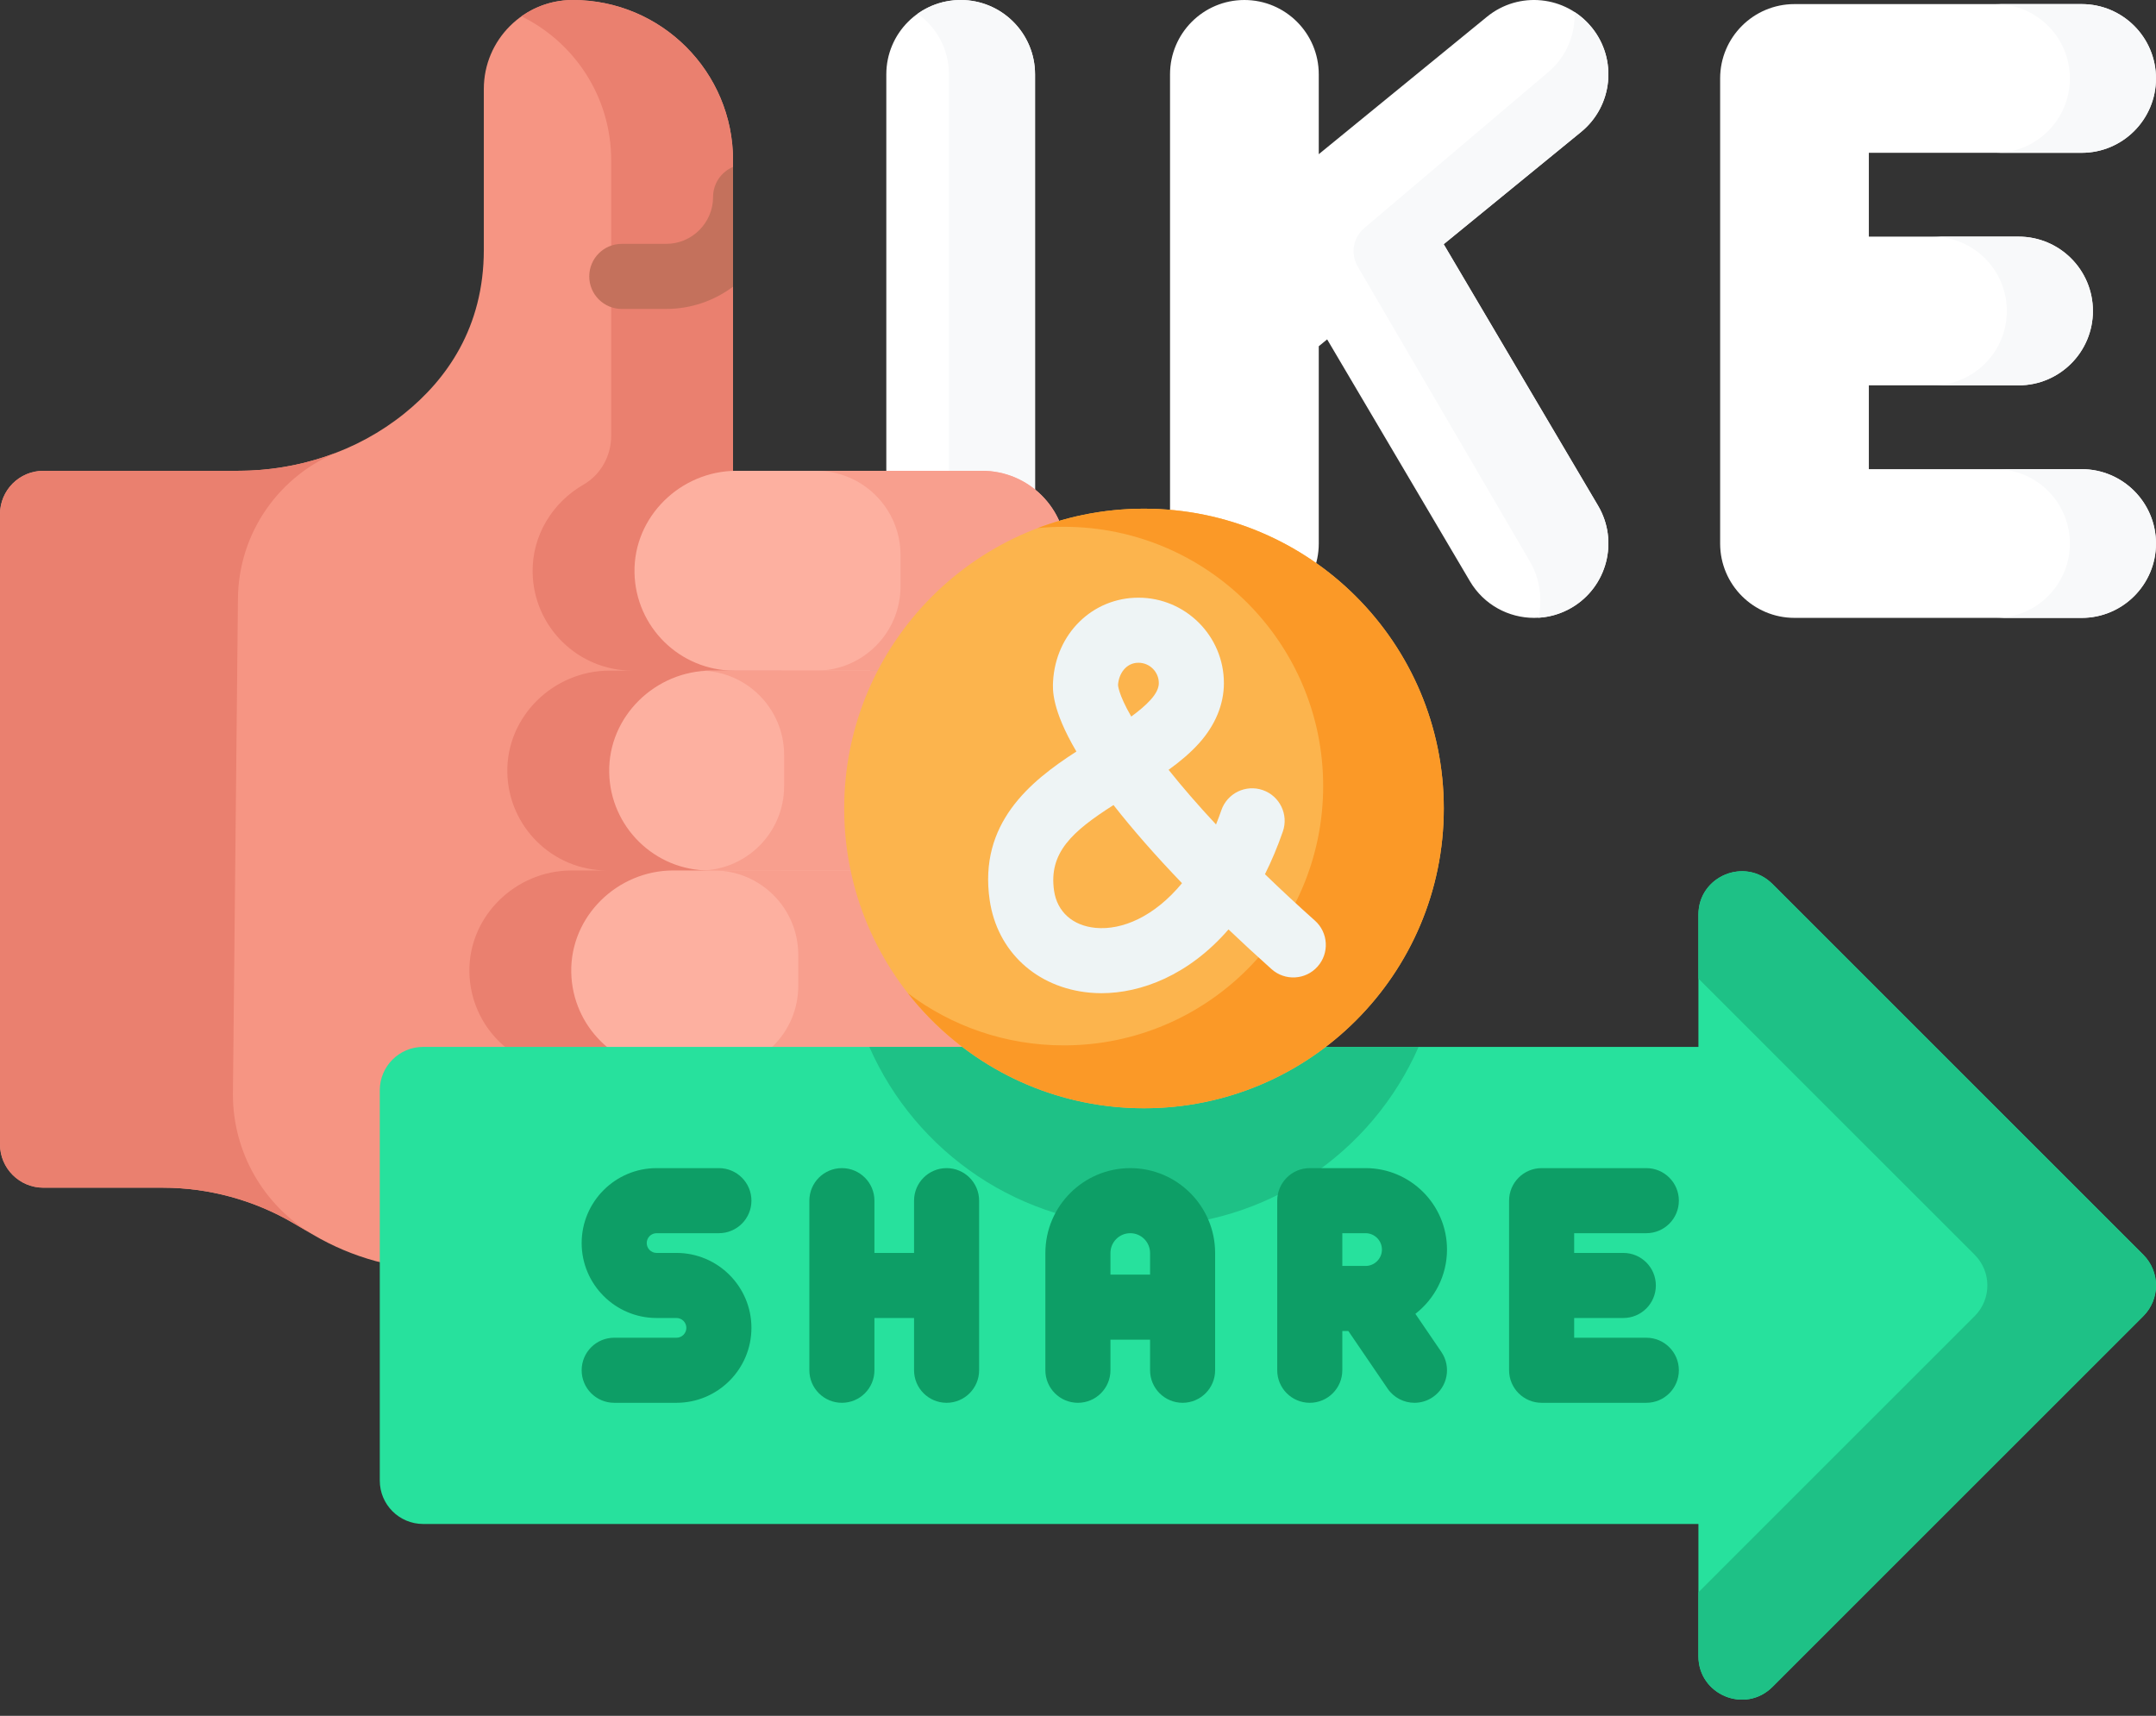 <svg width="98" height="78" viewBox="0 0 98 78" fill="none" xmlns="http://www.w3.org/2000/svg">
<rect x="0" y="0" width="98" height="78" fill="#333333" stroke="none"/>
<path d="M94.619 21.328H84.948V17.517H91.753C93.62 17.517 95.133 16.004 95.133 14.137C95.133 12.27 93.62 10.757 91.753 10.757H84.948V6.946H94.619C96.486 6.946 97.999 5.433 97.999 3.566C97.999 1.699 96.486 0.186 94.619 0.186H81.568C79.701 0.186 78.188 1.699 78.188 3.566V24.708C78.188 26.575 79.701 28.088 81.568 28.088H94.619C96.486 28.088 97.999 26.575 97.999 24.708C97.999 22.841 96.486 21.328 94.619 21.328Z" fill="white"/>
<path d="M97.999 24.707C97.999 26.574 96.487 28.089 94.62 28.089H90.706C92.573 28.089 94.085 26.574 94.085 24.707C94.085 22.839 92.573 21.327 90.706 21.327H94.62C96.487 21.327 97.999 22.84 97.999 24.707Z" fill="#F8F9FA"/>
<path d="M91.22 14.136C91.22 12.269 89.706 10.757 87.838 10.757H91.752C93.62 10.757 95.132 12.269 95.132 14.136C95.132 16.004 93.62 17.518 91.752 17.518H87.838C89.706 17.518 91.22 16.004 91.22 14.136Z" fill="#F8F9FA"/>
<path d="M94.085 3.565C94.085 1.698 92.573 0.186 90.706 0.186H94.62C96.487 0.186 97.999 1.698 97.999 3.565C97.999 5.433 96.487 6.947 94.62 6.947H90.706C92.573 6.947 94.085 5.433 94.085 3.565Z" fill="#F8F9FA"/>
<path d="M43.667 0C41.8 0 40.287 1.513 40.287 3.38V24.708C40.287 26.575 41.8 28.088 43.667 28.088C45.534 28.088 47.047 26.575 47.047 24.708V3.38C47.047 1.513 45.534 0 43.667 0Z" fill="white"/>
<path d="M47.048 3.38V24.707C47.048 26.575 45.533 28.089 43.668 28.089C42.937 28.089 42.262 27.858 41.71 27.464C42.572 26.852 43.134 25.845 43.134 24.707V3.38C43.134 2.242 42.572 1.236 41.71 0.625C42.262 0.231 42.937 0 43.668 0C45.533 0 47.048 1.512 47.048 3.38Z" fill="#F8F9FA"/>
<path d="M72.346 1.242C71.164 -0.205 69.034 -0.418 67.589 0.763L59.944 7.009V3.38C59.944 1.513 58.43 0 56.563 0C54.696 0 53.183 1.513 53.183 3.38V24.708C53.183 26.575 54.696 28.088 56.563 28.088C58.43 28.088 59.944 26.575 59.944 24.708V15.74L60.325 15.428L66.817 26.426C67.448 27.494 68.574 28.088 69.731 28.088C70.315 28.088 70.907 27.937 71.446 27.619C73.054 26.67 73.588 24.597 72.639 22.989L65.621 11.101L71.867 5.998C73.313 4.817 73.527 2.687 72.346 1.242Z" fill="white"/>
<path d="M72.64 22.989C73.588 24.596 73.054 26.668 71.447 27.619C70.968 27.901 70.447 28.053 69.927 28.081C70.122 27.229 70 26.298 69.525 25.495L61.716 12.117C61.371 11.531 61.505 10.784 62.03 10.354L70.331 3.316C71.191 2.614 71.615 1.575 71.571 0.546C71.857 0.731 72.119 0.964 72.346 1.242C73.527 2.687 73.312 4.817 71.867 5.998L65.622 11.101L72.64 22.989Z" fill="#F8F9FA"/>
<path d="M39.555 21.403V57.74H20.146C18.07 57.74 16.031 57.186 14.241 56.135L13.344 55.608C11.539 54.55 9.485 53.992 7.392 53.992H1.972C0.883 53.992 0 53.108 0 52.02V23.375C0 22.285 0.883 21.403 1.972 21.403H10.816C13.553 21.403 16.238 20.52 18.372 18.804C20.288 17.264 21.992 14.898 21.992 11.355V4.045C21.992 2.927 22.444 1.918 23.177 1.186C23.909 0.454 24.92 0.001 26.036 0.001C30.059 0.001 33.32 3.26 33.32 7.283V21.403H39.555Z" fill="#F69583"/>
<path d="M33.32 21.402V7.283C33.32 3.26 30.058 0 26.037 0C25.167 0 24.361 0.274 23.702 0.742C26.117 1.926 27.781 4.41 27.781 7.283V19.81C27.781 20.718 27.313 21.575 26.526 22.028C25.129 22.831 24.178 24.328 24.21 26.032C24.257 28.5 26.272 30.486 28.751 30.486H27.704C25.157 30.486 23.012 32.57 23.06 35.116C23.107 37.584 25.122 39.571 27.602 39.571H25.979C23.433 39.571 21.287 41.655 21.336 44.201C21.382 46.669 23.398 48.655 25.877 48.655H23.679C21.133 48.655 18.987 50.739 19.035 53.285C19.082 55.753 21.098 57.739 23.577 57.739H35.506V21.402H33.32Z" fill="#EA806F"/>
<path d="M10.815 27.278L10.587 49.756C10.587 52.378 11.977 54.806 14.24 56.134L13.345 55.607C11.54 54.549 9.485 53.99 7.392 53.99H1.972C0.883 53.99 0 53.107 0 52.018V23.374C0 22.285 0.883 21.402 1.972 21.402H10.815C12.414 21.402 13.993 21.101 15.453 20.509V20.511C12.739 21.561 10.815 24.195 10.815 27.278Z" fill="#EA806F"/>
<path d="M44.641 21.402H33.484C30.938 21.402 28.792 23.486 28.841 26.032C28.887 28.5 30.903 30.486 33.382 30.486H44.641C46.758 30.486 48.474 28.77 48.474 26.653V25.235C48.474 23.119 46.758 21.402 44.641 21.402Z" fill="#FDB0A0"/>
<path d="M48.474 25.235V26.654C48.474 28.77 46.757 30.487 44.641 30.487H37.1C39.216 30.487 40.933 28.77 40.933 26.654V25.235C40.933 23.118 39.216 21.402 37.1 21.402H44.641C46.757 21.402 48.474 23.118 48.474 25.235Z" fill="#F89F8E"/>
<path d="M43.491 30.486H32.334C29.788 30.486 27.642 32.57 27.691 35.116C27.737 37.584 29.753 39.571 32.232 39.571H43.491C45.608 39.571 47.324 37.854 47.324 35.737V34.319C47.324 32.203 45.608 30.486 43.491 30.486Z" fill="#FDB0A0"/>
<path d="M47.324 34.32V35.739C47.324 37.855 45.607 39.572 43.491 39.572H31.809C33.925 39.572 35.642 37.855 35.642 35.739V34.32C35.642 32.203 33.925 30.487 31.809 30.487H43.491C45.607 30.487 47.324 32.203 47.324 34.32Z" fill="#F89F8E"/>
<path d="M41.766 39.57H30.609C28.063 39.57 25.917 41.654 25.966 44.2C26.012 46.668 28.028 48.654 30.507 48.654H41.766C43.883 48.654 45.599 46.938 45.599 44.821V43.403C45.599 41.286 43.883 39.57 41.766 39.57Z" fill="#FDB0A0"/>
<path d="M45.599 43.404V44.821C45.599 46.939 43.882 48.654 41.766 48.654H32.451C34.567 48.654 36.284 46.938 36.284 44.821V43.404C36.284 41.286 34.566 39.571 32.451 39.571H41.766C43.882 39.571 45.599 41.286 45.599 43.404Z" fill="#F89F8E"/>
<path d="M40.424 48.655H28.309C25.763 48.655 23.618 50.739 23.666 53.285C23.712 55.753 25.728 57.739 28.207 57.739H39.466C41.583 57.739 43.299 56.023 43.299 53.906V51.53C43.299 49.943 42.012 48.655 40.424 48.655Z" fill="#FDB0A0"/>
<path d="M43.299 51.529V53.906C43.299 56.024 41.582 57.739 39.466 57.739H33.108C35.224 57.739 36.941 56.023 36.941 53.906V51.529C36.941 49.942 35.654 48.654 34.067 48.654H40.425C42.011 48.654 43.299 49.942 43.299 51.529Z" fill="#F89F8E"/>
<path d="M33.32 7.588V13.032C32.47 13.667 31.419 14.044 30.28 14.044H28.262C27.444 14.044 26.784 13.381 26.784 12.565C26.784 11.748 27.444 11.086 28.262 11.086H30.28C31.455 11.086 32.413 10.13 32.413 8.952C32.413 8.339 32.788 7.811 33.32 7.588Z" fill="#C4715C"/>
<path d="M97.422 59.831L80.567 76.684C79.326 77.926 77.201 77.047 77.201 75.29V69.279H19.235C18.146 69.279 17.263 68.396 17.263 67.308V49.563C17.263 48.475 18.146 47.591 19.235 47.591H77.201V41.581C77.201 39.824 79.326 38.945 80.567 40.187L97.422 57.04C98.193 57.811 98.193 59.059 97.422 59.831Z" fill="#27E19D"/>
<path d="M97.422 59.83L80.567 76.683C79.326 77.925 77.201 77.046 77.201 75.289V72.385L89.757 59.83C90.528 59.059 90.528 57.811 89.757 57.04L77.201 44.486V41.581C77.201 39.824 79.326 38.945 80.567 40.187L97.422 57.04C98.193 57.811 98.193 59.059 97.422 59.83Z" fill="#1EC186"/>
<path d="M64.482 47.591C62.376 52.394 57.579 55.748 51.999 55.748C46.418 55.748 41.621 52.394 39.515 47.591H64.482Z" fill="#1EC186"/>
<path d="M51.999 50.38C59.526 50.38 65.627 44.279 65.627 36.752C65.627 29.226 59.526 23.125 51.999 23.125C44.473 23.125 38.372 29.226 38.372 36.752C38.372 44.279 44.473 50.38 51.999 50.38Z" fill="#FCB44D"/>
<path d="M65.626 36.752C65.626 44.279 59.525 50.379 51.999 50.379C47.642 50.379 43.763 48.334 41.268 45.151C43.24 46.641 45.695 47.522 48.357 47.522C54.866 47.522 60.144 42.245 60.144 35.735C60.144 29.227 54.866 23.948 48.357 23.948C47.955 23.948 47.557 23.968 47.165 24.008C48.666 23.438 50.297 23.125 51.999 23.125C59.525 23.125 65.626 29.227 65.626 36.752Z" fill="#FB9927"/>
<path d="M50.064 45.15C49.878 45.15 49.697 45.141 49.52 45.124C47.104 44.895 45.324 43.244 44.985 40.917C44.48 37.444 46.802 35.531 48.927 34.164C47.793 32.234 47.846 31.328 47.867 30.968C47.993 28.803 49.661 27.17 51.748 27.17C53.889 27.17 55.632 28.912 55.632 31.054C55.632 32.021 55.24 32.967 54.5 33.79C54.099 34.235 53.625 34.63 53.118 34.995C53.748 35.786 54.471 36.619 55.274 37.48C55.358 37.271 55.44 37.054 55.517 36.83C55.785 36.058 56.627 35.649 57.399 35.917C58.17 36.184 58.579 37.027 58.312 37.798C58.067 38.504 57.794 39.151 57.498 39.741C58.216 40.437 58.976 41.142 59.771 41.852C60.38 42.396 60.433 43.331 59.889 43.94C59.345 44.55 58.41 44.602 57.801 44.059C57.123 43.453 56.468 42.849 55.841 42.251C54.028 44.341 51.861 45.15 50.064 45.15ZM50.614 36.597C48.742 37.792 47.66 38.759 47.912 40.491C48.052 41.45 48.757 42.081 49.799 42.18C51.003 42.294 52.472 41.67 53.728 40.149C52.537 38.91 51.489 37.715 50.614 36.597ZM51.748 30.128C51.177 30.128 50.849 30.637 50.82 31.14C50.82 31.143 50.827 31.544 51.42 32.574C51.765 32.323 52.067 32.071 52.302 31.811C52.549 31.537 52.674 31.282 52.674 31.054C52.674 30.543 52.258 30.128 51.748 30.128Z" fill="#EEF4F5"/>
<path d="M74.833 60.812H71.553V59.915H73.788C74.604 59.915 75.266 59.253 75.266 58.436C75.266 57.619 74.604 56.957 73.788 56.957H71.553V56.06H74.833C75.65 56.06 76.312 55.398 76.312 54.581C76.312 53.765 75.65 53.102 74.833 53.102H70.074C69.257 53.102 68.595 53.765 68.595 54.581V62.291C68.595 63.108 69.257 63.77 70.074 63.77H74.833C75.65 63.77 76.312 63.108 76.312 62.291C76.312 61.474 75.65 60.812 74.833 60.812Z" fill="#0D9E66"/>
<path d="M29.845 56.06H32.677C33.494 56.06 34.156 55.398 34.156 54.581C34.156 53.765 33.494 53.102 32.677 53.102H29.845C27.967 53.102 26.439 54.63 26.439 56.509C26.439 58.387 27.967 59.915 29.845 59.915H30.749C30.997 59.915 31.198 60.116 31.198 60.364C31.198 60.611 30.997 60.812 30.749 60.812H27.918C27.101 60.812 26.439 61.474 26.439 62.291C26.439 63.108 27.101 63.77 27.918 63.77H30.749C32.628 63.77 34.156 62.242 34.156 60.363C34.156 58.485 32.628 56.957 30.749 56.957H29.845C29.598 56.957 29.397 56.756 29.397 56.508C29.397 56.261 29.598 56.06 29.845 56.06Z" fill="#0D9E66"/>
<path d="M43.027 53.102C42.21 53.102 41.548 53.765 41.548 54.581V56.957H39.747V54.581C39.747 53.765 39.085 53.102 38.268 53.102C37.451 53.102 36.789 53.765 36.789 54.581V62.291C36.789 63.108 37.451 63.77 38.268 63.77C39.085 63.77 39.747 63.108 39.747 62.291V59.915H41.548V62.291C41.548 63.108 42.21 63.77 43.027 63.77C43.843 63.77 44.505 63.108 44.505 62.291V54.581C44.505 53.765 43.843 53.102 43.027 53.102Z" fill="#0D9E66"/>
<path d="M51.376 53.102C49.248 53.102 47.517 54.833 47.517 56.961V62.291C47.517 63.108 48.179 63.77 48.996 63.77C49.813 63.77 50.475 63.108 50.475 62.291V60.901H52.276V62.291C52.276 63.108 52.938 63.77 53.755 63.77C54.571 63.77 55.233 63.108 55.233 62.291V56.961C55.234 54.833 53.503 53.102 51.376 53.102ZM52.276 57.943H50.475V56.961C50.475 56.464 50.879 56.06 51.376 56.06C51.872 56.06 52.276 56.464 52.276 56.961V57.943Z" fill="#0D9E66"/>
<path d="M64.336 59.726C65.208 59.048 65.773 57.992 65.773 56.804C65.773 54.763 64.112 53.102 62.071 53.102H59.535C58.718 53.102 58.056 53.765 58.056 54.581V62.291C58.056 63.108 58.718 63.77 59.535 63.77C60.352 63.77 61.014 63.108 61.014 62.291V60.507H61.289L63.072 63.123C63.358 63.544 63.822 63.77 64.295 63.77C64.582 63.77 64.872 63.687 65.126 63.513C65.802 63.053 65.976 62.133 65.516 61.458L64.336 59.726ZM62.071 57.549H62.067C62.065 57.549 62.063 57.549 62.061 57.549H61.014V56.06H62.071C62.481 56.06 62.815 56.394 62.815 56.804C62.815 57.215 62.481 57.549 62.071 57.549Z" fill="#0D9E66"/>
</svg>
